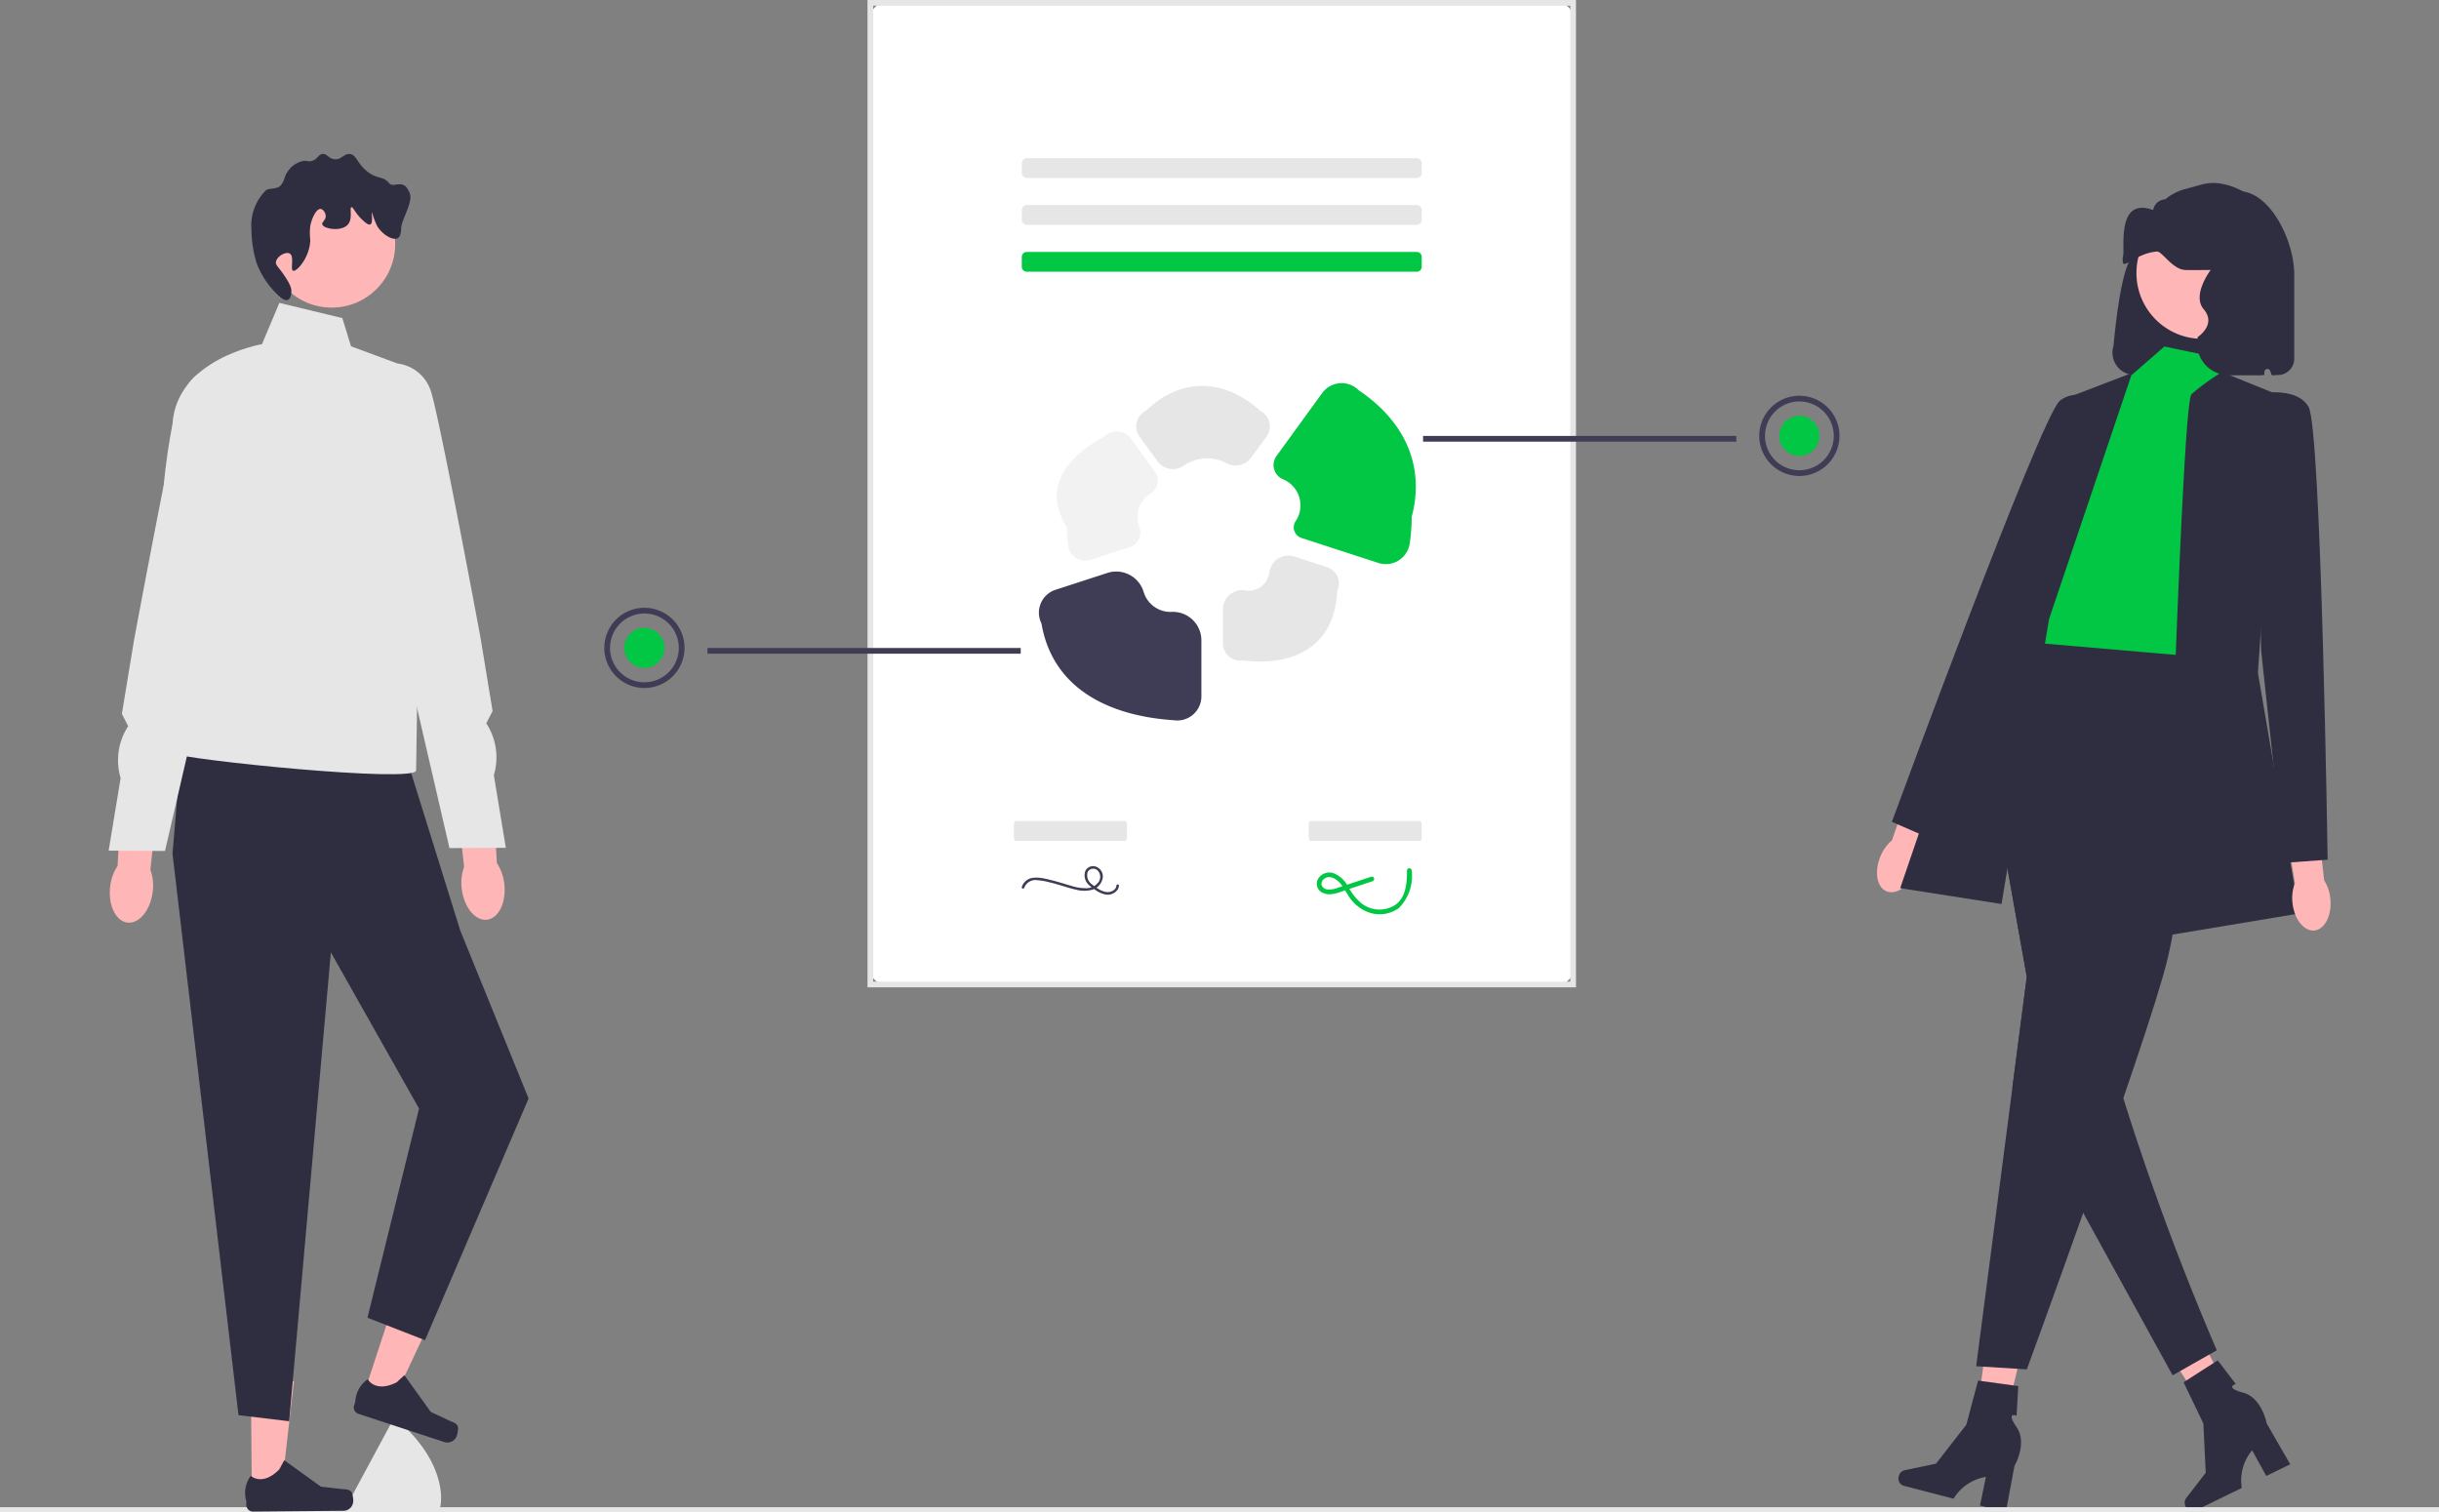 <svg xmlns="http://www.w3.org/2000/svg" width="205.181" height="127.229" viewBox="0 0 205.181 127.229">
  <rect x="0" y="0" width="205.181" height="127.229" fill="#808080" stroke="none"/>
  <g id="Vector" style="isolation: isolate">
    <g id="Group_14" data-name="Group 14" transform="translate(159.712 111.334)">
      <path id="Path_106" data-name="Path 106" d="M690.763,472.115l-2.133-.5,1.29-9.832,3.148.738Z" transform="translate(-682.317 -461.783)" fill="#ffb6b6"/>
      <path id="Path_107" data-name="Path 107" d="M662.469,489.825h0a.632.632,0,0,0,.4.8l4.208,1.092a3.927,3.927,0,0,1,2.721-1.835l-.5,2.411,2.171.563.731-3.9s1.112-1.9.178-3.258,0-.961,0-.961l.141-2.493-3.381-.466-.989,3.714-2.55,3.279-2.634.547a.679.679,0,0,0-.5.506h0Z" transform="translate(-662.444 -476.958)" fill="#2f2e41"/>
    </g>
    <g id="Group_15" data-name="Group 15" transform="translate(181.248 110.56)">
      <path id="Path_108" data-name="Path 108" d="M759.127,467.358l-1.946,1.008-5.415-8.307,2.871-1.487Z" transform="translate(-751.766 -458.572)" fill="#ffb6b6"/>
      <path id="Path_109" data-name="Path 109" d="M762.08,487.019h0a.633.633,0,0,0,.821.345l3.907-1.908a3.927,3.927,0,0,1,.872-3.164l1.188,2.158,2.015-.984-1.98-3.435s-.39-2.165-1.984-2.59-.621-.733-.621-.733l-1.515-1.985-2.871,1.845,1.664,3.464.2,4.149-1.645,2.129a.679.679,0,0,0-.048.708Z" transform="translate(-759.466 -470.829)" fill="#2f2e41"/>
    </g>
    <path id="b" d="M304.99,83.588h56.542a1.289,1.289,0,0,0,1.289-1.289V2.289A1.289,1.289,0,0,0,361.532,1H304.99A1.289,1.289,0,0,0,303.7,2.289V82.3a1.289,1.289,0,0,0,1.289,1.289Z" transform="translate(-230.48 -0.759)" fill="#fff"/>
    <path id="Path_110" data-name="Path 110" d="M362.3,83.07H302.7V0h59.6Zm-59.12-.482h58.638V.482H303.183Z" transform="translate(-229.721)" fill="#e6e6e6"/>
    <path id="c" d="M389.765,55.2a.415.415,0,0,1,.415.415h0v.831a.415.415,0,0,1-.415.415H356.951a.415.415,0,0,1-.415-.415v-.831a.415.415,0,0,1,.415-.415h32.813" transform="translate(-270.577 -41.888)" fill="#e6e6e6"/>
    <path id="d" d="M389.765,71.562a.415.415,0,0,1,.415.415h0v.831a.415.415,0,0,1-.415.415H356.951a.415.415,0,0,1-.415-.415v-.831a.415.415,0,0,1,.415-.415h32.813" transform="translate(-270.577 -54.309)" fill="#e6e6e6"/>
    <path id="e" d="M389.765,87.929a.415.415,0,0,1,.415.415h0v.831a.415.415,0,0,1-.415.415H356.951a.415.415,0,0,1-.415-.415v-.831a.415.415,0,0,1,.415-.415h32.813" transform="translate(-270.577 -66.73)" fill="#02c744"/>
    <path id="f" d="M738.942,81.528h10.9a3.159,3.159,0,0,1,.317-1.481,3.7,3.7,0,0,0,.33,1.481h.5a1.373,1.373,0,0,0,1.372-1.372V73.073c0-3.468-2.965-8.667-6.187-6.491-.1-.005-1.737-.729-1.841-.729-2.834,0-3.809,2.56-4.665,5.262-.975-.449-1.647,1.427-2.133,4.729-.142.964-.268,2.049-.381,3.233a1.886,1.886,0,0,0,1.8,2.452h0Z" transform="translate(-559.358 -49.976)" fill="#2f2e41"/>
    <path id="g" d="M655.224,277.359c-.54,1.281-.318,2.6.5,2.942s1.914-.416,2.454-1.7a3.481,3.481,0,0,0,.285-1.618l2.221-5.457-2.583-.988-1.917,5.484a3.48,3.48,0,0,0-.96,1.334h0Z" transform="translate(-497.028 -205.315)" fill="#ffb6b6"/>
    <path id="h" d="M714.593,120.923l5.21,1.09-.8,2.4,1.6,18.335-2.664,5.9-16.248-1.332,4-7.991s-1.6-6.659.533-7.991,5.594-7.991,5.594-7.991l2.781-2.42Z" transform="translate(-532.516 -91.769)" fill="#02c744"/>
    <path id="i" d="M760.533,129.837l4.615,1.869-1.6,23.44,3.463,20.244-11.187,1.865s1.332-44.749,2.131-45.548a17.747,17.747,0,0,1,2.577-1.87h0Z" transform="translate(-573.6 -98.533)" fill="#2f2e41"/>
    <path id="j" d="M678.871,138.782s-3-1.9-4.626-.493S660.131,173.7,660.131,173.7l3.369,1.464,7.727-16.2,7.643-20.183Z" transform="translate(-500.976 -104.554)" fill="#2f2e41"/>
    <path id="k" d="M692.586,261.351l-3.047,23.421,4.262.266s2.216-6.047,4.744-13.169c.538-1.51,1.089-3.069,1.635-4.629.591-1.694,1.18-3.388,1.739-5.023,1.382-4.033,2.594-7.7,3.287-10.1.12-.421.226-.8.314-1.137,1.863-7.16,2.93-25.871,2.93-25.871L693,223.776l-.165.205-3.3,4.121.154.871,4.107,23.038-1.214,9.341h0Z" transform="translate(-523.294 -169.825)" fill="#2f2e41"/>
    <path id="l" d="M694.284,264.392l-1.214,9.341,5.463,9.618.495.9,7.522,13.67,3.716-2.107A223.146,223.146,0,0,1,702.4,274.6c-.336-1.111-.647-2.211-.927-3.282-.823-3.135.525-8.857,0-10.434-1.782-5.322-7.589-15.969-10.284-20.792l-1.012,1.263,4.108,23.038Z" transform="translate(-523.778 -182.207)" fill="#2f2e41"/>
    <path id="m" d="M682.537,130.128l-5.394,2.067-14.117,41.286,8.524,1.332,4-23.973,6.992-20.713Z" transform="translate(-503.173 -98.755)" fill="#2f2e41"/>
    <path id="n" d="M797.6,290.642c.137,1.384.962,2.434,1.843,2.347s1.483-1.28,1.345-2.664a3.48,3.48,0,0,0-.523-1.558l-.655-5.855-2.741.366.937,5.733A3.479,3.479,0,0,0,797.6,290.642Z" transform="translate(-604.746 -214.703)" fill="#ffb6b6"/>
    <path id="o" d="M786.759,137.061s3.463-.8,4.528,1.066,1.6,38.09,1.6,38.09l-3.664.266-1.929-17.846-.533-21.576h0Z" transform="translate(-597.075 -103.887)" fill="#2f2e41"/>
    <circle id="p" cx="5.537" cy="5.537" r="5.537" transform="translate(179.728 17.434)" fill="#ffb6b6"/>
    <path id="q" d="M769.3,95.652h2.734a.262.262,0,0,0,.264-.246V95.39a.264.264,0,0,1,.515-.064q.057.165.129.325h.269V87.115a2.651,2.651,0,0,0-2.651-2.651h0a2.651,2.651,0,0,0-2.592,2.1s-1.858,2.279-.763,3.561-.5,2.324-.5,2.324a2.651,2.651,0,0,0,2.592,3.207Z" transform="translate(-581.813 -64.1)" fill="#2f2e41"/>
    <path id="r" d="M376.641,155.749a1.286,1.286,0,0,0,.314-1.833l-2.011-2.767a1.447,1.447,0,0,0-2.184-.184c-3.4,1.82-5.237,4.478-3.2,7.62a10.787,10.787,0,0,0,.114,1.568,1.508,1.508,0,0,0,.237.634,1.446,1.446,0,0,0,1.648.57l3.288-1.068a1.293,1.293,0,0,0,.819-1.678A2.339,2.339,0,0,1,376.641,155.749Z" transform="translate(-279.814 -114.255)" fill="#f2f2f2"/>
    <path id="s" d="M428.461,196.784a1.626,1.626,0,0,0-1.754,1.637v2.837a1.448,1.448,0,0,0,1.668,1.431c4.608.568,7.758-1.436,7.947-5.833a1.446,1.446,0,0,0-.854-2.011l-2.753-.895a1.627,1.627,0,0,0-2.1,1.293A1.765,1.765,0,0,1,428.461,196.784Z" transform="translate(-323.83 -147.128)" fill="#e6e6e6"/>
    <path id="t" d="M362.727,203.794c.956,5.672,5.933,7.824,11.123,8.164a2.027,2.027,0,0,0,2.335-2v-4.743a2.4,2.4,0,0,0-2.414-2.373,2.366,2.366,0,0,1-2.462-1.734,2.41,2.41,0,0,0-3.058-1.532l-4.33,1.407a2.024,2.024,0,0,0-1.2,2.815Z" transform="translate(-275.118 -151.364)" fill="#3f3d56"/>
    <path id="u" d="M451.512,134.291a2.025,2.025,0,0,0-3.056.257l-3.847,5.3a1.3,1.3,0,0,0,.558,1.951,2.381,2.381,0,0,1,1.025,3.577.938.938,0,0,0,.516,1.358l6.483,2.106a2.029,2.029,0,0,0,2.631-1.637,15.1,15.1,0,0,0,.167-2.242c1.1-4.089-.421-7.944-4.477-10.665Z" transform="translate(-337.23 -101.475)" fill="#02c744"/>
    <path id="v" d="M404.011,141.162a1.622,1.622,0,0,0,2.109-.458l1.289-1.774a1.453,1.453,0,0,0,.238-1.194,1.424,1.424,0,0,0-.737-.94c-3.033-2.74-6.622-2.908-9.666-.014a1.461,1.461,0,0,0-.762.961,1.44,1.44,0,0,0,.235,1.186L398.223,141a1.608,1.608,0,0,0,2.232.382A3.457,3.457,0,0,1,404.011,141.162Z" transform="translate(-300.861 -102.207)" fill="#e6e6e6"/>
    <rect id="w" width="205.181" height="0.406" transform="translate(0 126.807)" fill="#e6e6e6"/>
    <path id="x" d="M356.744,304.068a1,1,0,0,1,1.1-.632,4.709,4.709,0,0,1,.832.132c.285.064.568.14.85.22.516.147,1.026.325,1.551.44a2.694,2.694,0,0,0,1.346.02,1.278,1.278,0,0,0,.887-.87.871.871,0,0,0-.434-1.037.723.723,0,0,0-.983.284l-.008.016a1.089,1.089,0,0,0,.318,1.215,3.557,3.557,0,0,0,.59.448,2.2,2.2,0,0,0,.707.317,1.021,1.021,0,0,0,1.122-.438.741.741,0,0,0,.084-.289c.013-.138-.2-.137-.215,0-.036.394-.5.579-.844.536a1.714,1.714,0,0,1-.654-.254,3.832,3.832,0,0,1-.542-.382.93.93,0,0,1-.371-1.066.537.537,0,0,1,.832-.111.758.758,0,0,1,.05,1.007,1.26,1.26,0,0,1-1.016.484,3.972,3.972,0,0,1-1.23-.193c-.5-.141-.986-.3-1.483-.431-.283-.075-.567-.143-.855-.2a2.823,2.823,0,0,0-.829-.057,1.123,1.123,0,0,0-1.017.781C356.5,304.146,356.712,304.2,356.744,304.068Z" transform="translate(-270.574 -229.379)" fill="#3f3d56"/>
    <path id="y" d="M363.164,286.541c.065,0,.117.186.117.415v.831c0,.229-.053.415-.117.415h-9.274c-.065,0-.117-.186-.117-.415v-.831c0-.23.053-.415.117-.415h9.274" transform="translate(-268.479 -217.457)" fill="#e6e6e6"/>
    <path id="a_" data-name="a`" d="M466.032,286.541c.065,0,.117.186.117.415v.831c0,.229-.052.415-.117.415h-9.274c-.065,0-.117-.186-.117-.415v-.831c0-.23.053-.415.117-.415h9.274" transform="translate(-346.546 -217.457)" fill="#e6e6e6"/>
    <path id="aa" d="M464.071,303.644l-1.841.609-.92.3a2.071,2.071,0,0,1-.9.165.6.6,0,0,1-.515-.365.531.531,0,0,1,.229-.54c.439-.334.995.006,1.306.352.381.423.6.97.953,1.413a3.4,3.4,0,0,0,1.179.94,2.741,2.741,0,0,0,2.835-.242,3.811,3.811,0,0,0,1.075-3.178.2.2,0,0,0-.394,0c0,1.026-.063,2.283-1,2.925a2.451,2.451,0,0,1-2.9-.2,4.75,4.75,0,0,1-1.044-1.334,2.417,2.417,0,0,0-1.215-1.135,1.1,1.1,0,0,0-1.311.458.833.833,0,0,0,.291,1.142.843.843,0,0,0,.1.048c.643.306,1.379-.053,2-.257l2.179-.72c.239-.079.137-.46-.1-.38Z" transform="translate(-348.715 -229.881)" fill="#02c744"/>
    <path id="Path_111" data-name="Path 111" d="M126.2,495.9a.1.1,0,0,0-.055-.032.822.822,0,0,0-.715.421l-3.234,6.006a.822.822,0,0,0,.007.831c.152.259,7.295.352,7.295.352C129.8,503.475,130.621,499.78,126.2,495.9Z" transform="translate(-92.651 -376.316)" fill="#e6e6e6"/>
    <g id="Group_16" data-name="Group 16" transform="translate(20.619 116.206)">
      <path id="Path_112" data-name="Path 112" d="M87.618,491.492l2.455-.022,1.085-9.478-3.623.032Z" transform="translate(-87.05 -481.992)" fill="#ffb6b6"/>
      <path id="Path_113" data-name="Path 113" d="M94.5,512.3h0a2.108,2.108,0,0,1,.123.693h0a.833.833,0,0,1-.826.84l-7.6.066a.568.568,0,0,1-.573-.563l0-.316A2.43,2.43,0,0,1,86,510.89s.97.91,2.4-.541l.417-.772L91.9,511.8l1.7.195c.373.043.7-.013.9.308h0Z" transform="translate(-85.524 -502.927)" fill="#2f2e41"/>
    </g>
    <g id="Group_17" data-name="Group 17" transform="translate(29.763 108.527)">
      <path id="Path_114" data-name="Path 114" d="M126.613,459.137l2.332.766,4.064-8.631-3.442-1.13Z" transform="translate(-125.85 -450.141)" fill="#ffb6b6"/>
      <path id="Path_115" data-name="Path 115" d="M132.219,484.272h0a2.108,2.108,0,0,1-.106.7h0a.833.833,0,0,1-1.051.532l-7.223-2.372a.568.568,0,0,1-.363-.717l.1-.3a2.43,2.43,0,0,1,1.041-1.893s.628,1.172,2.443.255l.643-.6,2.216,3.09,1.551.73c.339.16.669.212.751.578h0Z" transform="translate(-123.448 -472.705)" fill="#2f2e41"/>
    </g>
    <path id="Path_116" data-name="Path 116" d="M79.507,256.263l4.9,15.724,5.749,14.132-8.714,20.335L76.6,304.565l4.34-17.6-7.418-13.141-3.506,39.449-4.265-.511L60.2,265.508l.87-10.276Z" transform="translate(-45.688 -193.697)" fill="#2f2e41"/>
    <path id="ab" d="M71.911,106.979l-5.3-1.279-1.462,3.472s-7.16,1.21-7.526,6.691c0,0-1.427,7.2-.514,9.205s3.166,9.118,3.166,9.118-3.566,8.855-2.652,9.4,20.493,2.543,20.493,1.447.223-14.121.223-14.121l-.767-19.734-4.932-1.826-.731-2.375h0Z" transform="translate(-43.11 -80.216)" fill="#e6e6e6"/>
    <circle id="Ellipse_5" data-name="Ellipse 5" cx="5.34" cy="5.34" r="5.34" transform="translate(22.565 15.201)" fill="#ffb6b6"/>
    <path id="Path_117" data-name="Path 117" d="M90.957,62.121c.426.233.022,1.347.289,1.443.308.111,1.43-1.167,1.443-2.6a4.854,4.854,0,0,1,0-1.155c.125-.672.51-1.464.866-1.443.211.012.417.311.433.577.022.373-.341.52-.289.722.1.383,1.623.647,2.165,0,.425-.507.1-1.4.289-1.443.14-.034.291.456.866,1.01.217.209.539.519.722.433.264-.124.072-1,.144-1.01a7.13,7.13,0,0,0,.433,1.155c.43.706,1.318,1.25,1.732,1.01.254-.147.274-.556.289-.866.032-.654.982-2.158.735-2.858-.5-1.423-1.358-.42-1.746-.895-.525-.643-1-.3-1.876-1.01-.86-.7-.868-1.4-1.443-1.443-.518-.041-.7.512-1.3.433-.505-.067-.615-.5-1.01-.433-.362.057-.385.435-.866.577-.307.091-.374-.04-.722,0a2.076,2.076,0,0,0-1.3.866c-.35.475-.214.676-.577,1.155-.313.413-1.007.238-1.268.444a4.172,4.172,0,0,0-1.225,3.331,10.161,10.161,0,0,0,.413,2.74,7.1,7.1,0,0,0,1.791,2.721c.15.147.57.558.866.433.28-.119.288-.651.289-.722,0-.242-.063-.541-.577-1.3-.54-.8-.754-.887-.722-1.155.058-.474.815-.907,1.155-.722Z" transform="translate(-66.588 -40.787)" fill="#2f2e41"/>
    <g id="Group_18" data-name="Group 18" transform="translate(9.138 30.837)">
      <path id="Path_118" data-name="Path 118" d="M38.345,283.384c-.186,1.553.464,2.907,1.452,3.026s1.94-1.044,2.126-2.6a3.914,3.914,0,0,0-.195-1.838l.705-6.589-3.1-.265-.366,6.524a3.914,3.914,0,0,0-.623,1.74Z" transform="translate(-38.214 -239.627)" fill="#ffb6b6"/>
      <path id="Path_119" data-name="Path 119" d="M46.957,127.9a3.357,3.357,0,0,0-2.669,2.1c-.565,1.1-4.24,20.875-4.24,20.875l-1.032,6.253.531,1.034a5.235,5.235,0,0,0-.635,4.363h0l-1.009,6.11,4.743.026,3.7-16.005,3.112-9.282Z" transform="translate(-37.902 -127.902)" fill="#e6e6e6"/>
    </g>
    <g id="Group_19" data-name="Group 19" transform="translate(30.998 30.596)">
      <path id="Path_120" data-name="Path 120" d="M163.089,282.384c.186,1.553-.464,2.907-1.452,3.026s-1.94-1.044-2.126-2.6a3.914,3.914,0,0,1,.195-1.838L159,274.385l3.1-.265.366,6.524a3.914,3.914,0,0,1,.623,1.74Z" transform="translate(-151.664 -238.627)" fill="#ffb6b6"/>
      <path id="Path_121" data-name="Path 121" d="M131.072,126.9a3.357,3.357,0,0,1,2.669,2.1c.565,1.1,4.24,20.875,4.24,20.875l1.032,6.253-.531,1.034a5.235,5.235,0,0,1,.635,4.363h0l1.009,6.11-4.743.026-3.7-16.005-3.112-9.282,2.5-15.472Z" transform="translate(-128.571 -126.902)" fill="#e6e6e6"/>
    </g>
    <path id="Path_122" data-name="Path 122" d="M740.712,70.607c.2.322,1.242-.857,2.847-.987.409-.034,1.33,1.53,2.386,1.553.7.014,1.131.008,1.993,0,1.019-.011,1.3-.034,1.5-.283.381-.484.067-1.343.249-1.414.152-.059.546.472.747,1.131.424,1.383-1.1,3.309-1.246,5.091-.159,1.92,1.41-1.759,1.246,0-.184,1.98-.845,1.83-.837,2.546a.482.482,0,0,0,.09.283c.052.074.1.1,1,.283a8.02,8.02,0,0,0,1.744.283c.366-.107.738-.7,1-1.131.429-.7.125.006,0-.849-.12-.826-.493-.933-.5-1.7-.005-.962.586-1.253,1-2.263a7.174,7.174,0,0,0-.249-4.808,13.241,13.241,0,0,0-.767-1.631,4.871,4.871,0,0,0-1.289-1.6A6.017,6.017,0,0,0,748.9,63.9a3.8,3.8,0,0,0-1.637.1l-1.389.379a4.331,4.331,0,0,0-1.619.849h0a1.094,1.094,0,0,0-1,.816c-.016.05-.031.08-.043.076-2.5-.888-2.5,1.742-2.474,3.386a2.627,2.627,0,0,1-.022.438v.008a1.316,1.316,0,0,0-.007.653Z" transform="translate(-562.102 -48.458)" fill="#2f2e41"/>
    <rect id="Rectangle_1454" data-name="Rectangle 1454" width="26.353" height="0.482" transform="translate(119.716 36.677)" fill="#3f3d56"/>
    <path id="Path_123" data-name="Path 123" d="M617.231,144.85a3.375,3.375,0,1,1,3.375-3.375A3.379,3.379,0,0,1,617.231,144.85Zm0-6.268a2.893,2.893,0,1,0,2.893,2.893A2.9,2.9,0,0,0,617.231,138.581Z" transform="translate(-465.858 -104.804)" fill="#3f3d56"/>
    <circle id="Ellipse_6" data-name="Ellipse 6" cx="1.688" cy="1.688" r="1.688" transform="translate(149.686 34.983)" fill="#02c744"/>
    <rect id="Rectangle_1455" data-name="Rectangle 1455" width="26.353" height="0.482" transform="translate(59.516 54.518)" fill="#3f3d56"/>
    <path id="Path_124" data-name="Path 124" d="M210.856,215.474a3.375,3.375,0,1,1,3.375,3.375A3.379,3.379,0,0,1,210.856,215.474Zm.482,0a2.893,2.893,0,1,0,2.893-2.893A2.9,2.9,0,0,0,211.338,215.474Z" transform="translate(-160.02 -160.963)" fill="#3f3d56"/>
    <circle id="Ellipse_7" data-name="Ellipse 7" cx="1.688" cy="1.688" r="1.688" transform="translate(52.524 52.824)" fill="#02c744"/>
  </g>
</svg>
